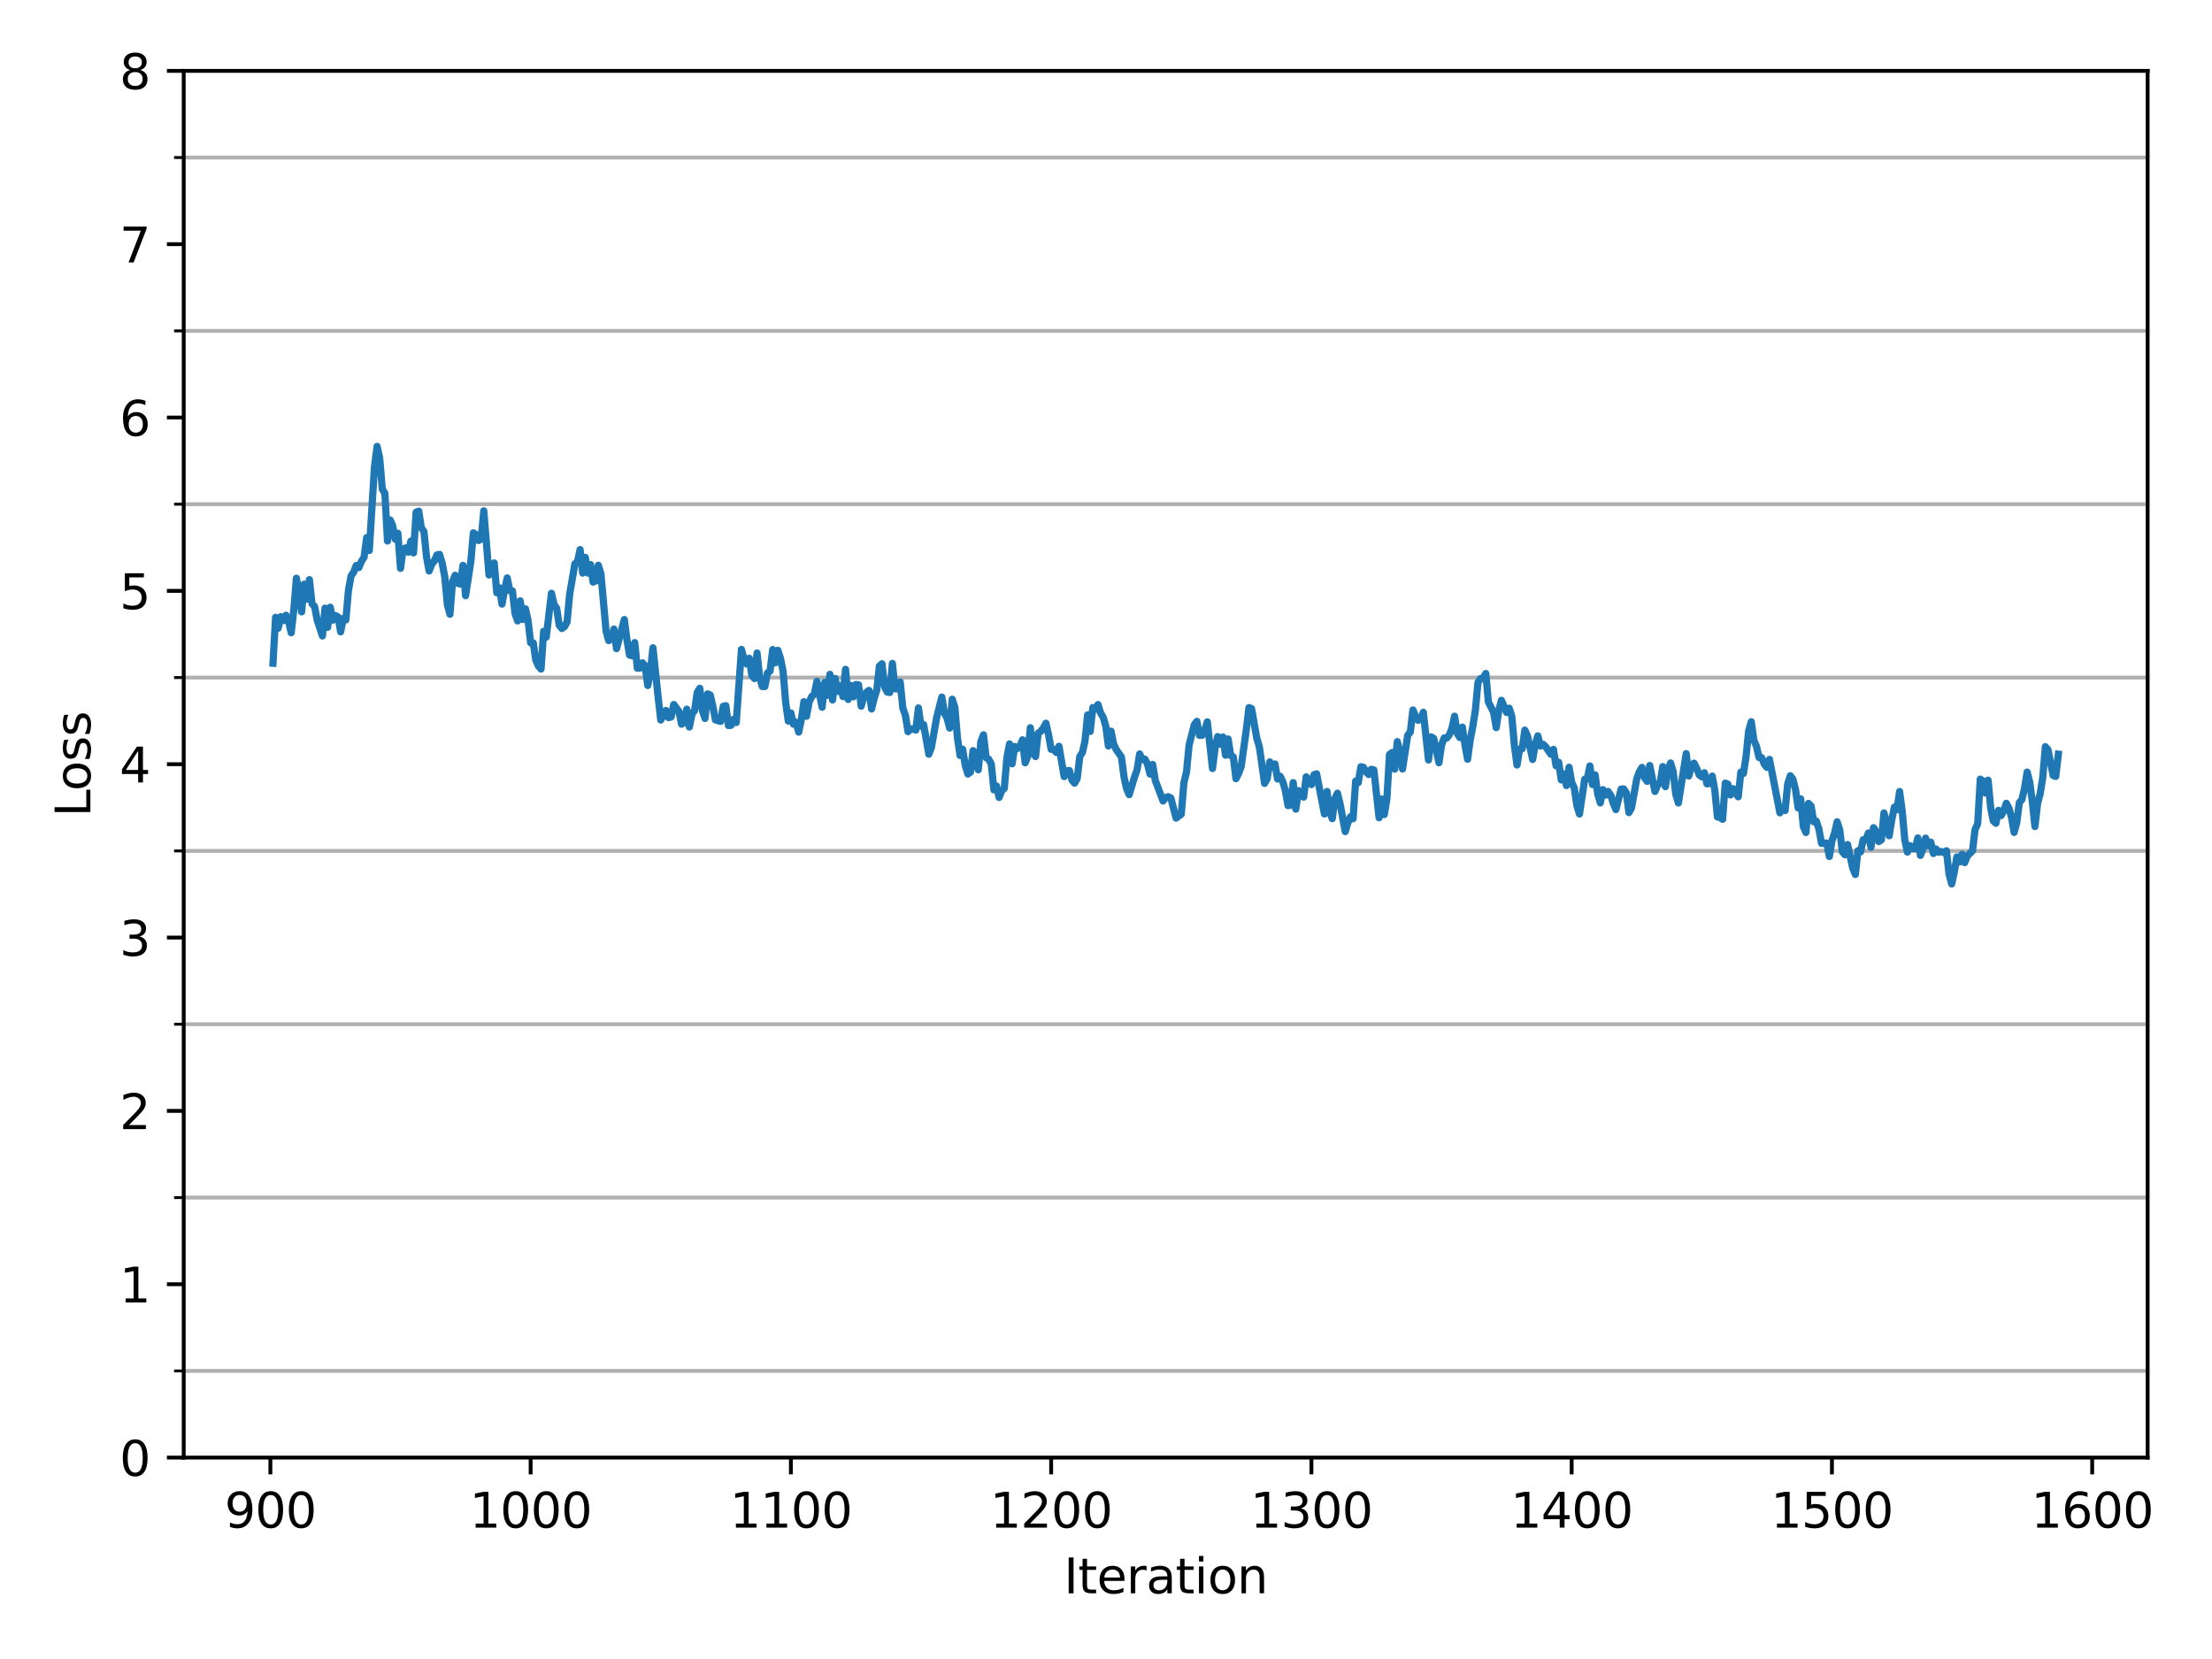 <?xml version="1.0" encoding="utf-8" standalone="no"?>
<!DOCTYPE svg PUBLIC "-//W3C//DTD SVG 1.1//EN"
  "http://www.w3.org/Graphics/SVG/1.1/DTD/svg11.dtd">
<svg height="345.6pt" version="1.1" viewBox="0 0 460.8 345.6" width="460.8pt" xmlns="http://www.w3.org/2000/svg" xmlns:xlink="http://www.w3.org/1999/xlink">
 <defs>
  <style type="text/css">*{stroke-linecap:butt;stroke-linejoin:round;}</style>
 </defs>
 <g id="figure_1">
  <g id="patch_1">
   <path d="M 0 345.6 
L 460.8 345.6 
L 460.8 0 
L 0 0 
z
" style="fill:#ffffff;"/>
  </g>
  <g id="axes_1">
   <g id="patch_2">
    <path d="M 38.27 303.64 
L 447.39 303.64 
L 447.39 14.76 
L 38.27 14.76 
z
" style="fill:#ffffff;"/>
   </g>
   <g id="matplotlib.axis_1">
    <g id="xtick_1">
     <g id="line2d_1">
      <defs>
       <path d="M 0 0 
L 0 3.5 
" id="mf77f8c1a43" style="stroke:#000000;stroke-width:0.8;"/>
      </defs>
      <g>
       <use style="stroke:#000000;stroke-width:0.8;" x="56.324" xlink:href="#mf77f8c1a43" y="303.64"/>
      </g>
     </g>
     <g id="text_1">
      <!-- 900 -->
      <g transform="translate(46.78 318.238)scale(0.1 -0.1)">
       <defs>
        <path d="M 703 97 
L 703 672 
Q 941 559 1184 500 
Q 1428 441 1663 441 
Q 2288 441 2617 861 
Q 2947 1281 2994 2138 
Q 2813 1869 2534 1725 
Q 2256 1581 1919 1581 
Q 1219 1581 811 2004 
Q 403 2428 403 3163 
Q 403 3881 828 4315 
Q 1253 4750 1959 4750 
Q 2769 4750 3195 4129 
Q 3622 3509 3622 2328 
Q 3622 1225 3098 567 
Q 2575 -91 1691 -91 
Q 1453 -91 1209 -44 
Q 966 3 703 97 
z
M 1959 2075 
Q 2384 2075 2632 2365 
Q 2881 2656 2881 3163 
Q 2881 3666 2632 3958 
Q 2384 4250 1959 4250 
Q 1534 4250 1286 3958 
Q 1038 3666 1038 3163 
Q 1038 2656 1286 2365 
Q 1534 2075 1959 2075 
z
" id="DejaVuSans-39" transform="scale(0.016)"/>
        <path d="M 2034 4250 
Q 1547 4250 1301 3770 
Q 1056 3291 1056 2328 
Q 1056 1369 1301 889 
Q 1547 409 2034 409 
Q 2525 409 2770 889 
Q 3016 1369 3016 2328 
Q 3016 3291 2770 3770 
Q 2525 4250 2034 4250 
z
M 2034 4750 
Q 2819 4750 3233 4129 
Q 3647 3509 3647 2328 
Q 3647 1150 3233 529 
Q 2819 -91 2034 -91 
Q 1250 -91 836 529 
Q 422 1150 422 2328 
Q 422 3509 836 4129 
Q 1250 4750 2034 4750 
z
" id="DejaVuSans-30" transform="scale(0.016)"/>
       </defs>
       <use xlink:href="#DejaVuSans-39"/>
       <use x="63.623" xlink:href="#DejaVuSans-30"/>
       <use x="127.246" xlink:href="#DejaVuSans-30"/>
      </g>
     </g>
    </g>
    <g id="xtick_2">
     <g id="line2d_2">
      <g>
       <use style="stroke:#000000;stroke-width:0.8;" x="110.541" xlink:href="#mf77f8c1a43" y="303.64"/>
      </g>
     </g>
     <g id="text_2">
      <!-- 1000 -->
      <g transform="translate(97.816 318.238)scale(0.1 -0.1)">
       <defs>
        <path d="M 794 531 
L 1825 531 
L 1825 4091 
L 703 3866 
L 703 4441 
L 1819 4666 
L 2450 4666 
L 2450 531 
L 3481 531 
L 3481 0 
L 794 0 
L 794 531 
z
" id="DejaVuSans-31" transform="scale(0.016)"/>
       </defs>
       <use xlink:href="#DejaVuSans-31"/>
       <use x="63.623" xlink:href="#DejaVuSans-30"/>
       <use x="127.246" xlink:href="#DejaVuSans-30"/>
       <use x="190.869" xlink:href="#DejaVuSans-30"/>
      </g>
     </g>
    </g>
    <g id="xtick_3">
     <g id="line2d_3">
      <g>
       <use style="stroke:#000000;stroke-width:0.8;" x="164.758" xlink:href="#mf77f8c1a43" y="303.64"/>
      </g>
     </g>
     <g id="text_3">
      <!-- 1100 -->
      <g transform="translate(152.033 318.238)scale(0.1 -0.1)">
       <use xlink:href="#DejaVuSans-31"/>
       <use x="63.623" xlink:href="#DejaVuSans-31"/>
       <use x="127.246" xlink:href="#DejaVuSans-30"/>
       <use x="190.869" xlink:href="#DejaVuSans-30"/>
      </g>
     </g>
    </g>
    <g id="xtick_4">
     <g id="line2d_4">
      <g>
       <use style="stroke:#000000;stroke-width:0.8;" x="218.975" xlink:href="#mf77f8c1a43" y="303.64"/>
      </g>
     </g>
     <g id="text_4">
      <!-- 1200 -->
      <g transform="translate(206.25 318.238)scale(0.1 -0.1)">
       <defs>
        <path d="M 1228 531 
L 3431 531 
L 3431 0 
L 469 0 
L 469 531 
Q 828 903 1448 1529 
Q 2069 2156 2228 2338 
Q 2531 2678 2651 2914 
Q 2772 3150 2772 3378 
Q 2772 3750 2511 3984 
Q 2250 4219 1831 4219 
Q 1534 4219 1204 4116 
Q 875 4013 500 3803 
L 500 4441 
Q 881 4594 1212 4672 
Q 1544 4750 1819 4750 
Q 2544 4750 2975 4387 
Q 3406 4025 3406 3419 
Q 3406 3131 3298 2873 
Q 3191 2616 2906 2266 
Q 2828 2175 2409 1742 
Q 1991 1309 1228 531 
z
" id="DejaVuSans-32" transform="scale(0.016)"/>
       </defs>
       <use xlink:href="#DejaVuSans-31"/>
       <use x="63.623" xlink:href="#DejaVuSans-32"/>
       <use x="127.246" xlink:href="#DejaVuSans-30"/>
       <use x="190.869" xlink:href="#DejaVuSans-30"/>
      </g>
     </g>
    </g>
    <g id="xtick_5">
     <g id="line2d_5">
      <g>
       <use style="stroke:#000000;stroke-width:0.8;" x="273.192" xlink:href="#mf77f8c1a43" y="303.64"/>
      </g>
     </g>
     <g id="text_5">
      <!-- 1300 -->
      <g transform="translate(260.467 318.238)scale(0.1 -0.1)">
       <defs>
        <path d="M 2597 2516 
Q 3050 2419 3304 2112 
Q 3559 1806 3559 1356 
Q 3559 666 3084 287 
Q 2609 -91 1734 -91 
Q 1441 -91 1130 -33 
Q 819 25 488 141 
L 488 750 
Q 750 597 1062 519 
Q 1375 441 1716 441 
Q 2309 441 2620 675 
Q 2931 909 2931 1356 
Q 2931 1769 2642 2001 
Q 2353 2234 1838 2234 
L 1294 2234 
L 1294 2753 
L 1863 2753 
Q 2328 2753 2575 2939 
Q 2822 3125 2822 3475 
Q 2822 3834 2567 4026 
Q 2313 4219 1838 4219 
Q 1578 4219 1281 4162 
Q 984 4106 628 3988 
L 628 4550 
Q 988 4650 1302 4700 
Q 1616 4750 1894 4750 
Q 2613 4750 3031 4423 
Q 3450 4097 3450 3541 
Q 3450 3153 3228 2886 
Q 3006 2619 2597 2516 
z
" id="DejaVuSans-33" transform="scale(0.016)"/>
       </defs>
       <use xlink:href="#DejaVuSans-31"/>
       <use x="63.623" xlink:href="#DejaVuSans-33"/>
       <use x="127.246" xlink:href="#DejaVuSans-30"/>
       <use x="190.869" xlink:href="#DejaVuSans-30"/>
      </g>
     </g>
    </g>
    <g id="xtick_6">
     <g id="line2d_6">
      <g>
       <use style="stroke:#000000;stroke-width:0.8;" x="327.408" xlink:href="#mf77f8c1a43" y="303.64"/>
      </g>
     </g>
     <g id="text_6">
      <!-- 1400 -->
      <g transform="translate(314.683 318.238)scale(0.1 -0.1)">
       <defs>
        <path d="M 2419 4116 
L 825 1625 
L 2419 1625 
L 2419 4116 
z
M 2253 4666 
L 3047 4666 
L 3047 1625 
L 3713 1625 
L 3713 1100 
L 3047 1100 
L 3047 0 
L 2419 0 
L 2419 1100 
L 313 1100 
L 313 1709 
L 2253 4666 
z
" id="DejaVuSans-34" transform="scale(0.016)"/>
       </defs>
       <use xlink:href="#DejaVuSans-31"/>
       <use x="63.623" xlink:href="#DejaVuSans-34"/>
       <use x="127.246" xlink:href="#DejaVuSans-30"/>
       <use x="190.869" xlink:href="#DejaVuSans-30"/>
      </g>
     </g>
    </g>
    <g id="xtick_7">
     <g id="line2d_7">
      <g>
       <use style="stroke:#000000;stroke-width:0.8;" x="381.625" xlink:href="#mf77f8c1a43" y="303.64"/>
      </g>
     </g>
     <g id="text_7">
      <!-- 1500 -->
      <g transform="translate(368.9 318.238)scale(0.1 -0.1)">
       <defs>
        <path d="M 691 4666 
L 3169 4666 
L 3169 4134 
L 1269 4134 
L 1269 2991 
Q 1406 3038 1543 3061 
Q 1681 3084 1819 3084 
Q 2600 3084 3056 2656 
Q 3513 2228 3513 1497 
Q 3513 744 3044 326 
Q 2575 -91 1722 -91 
Q 1428 -91 1123 -41 
Q 819 9 494 109 
L 494 744 
Q 775 591 1075 516 
Q 1375 441 1709 441 
Q 2250 441 2565 725 
Q 2881 1009 2881 1497 
Q 2881 1984 2565 2268 
Q 2250 2553 1709 2553 
Q 1456 2553 1204 2497 
Q 953 2441 691 2322 
L 691 4666 
z
" id="DejaVuSans-35" transform="scale(0.016)"/>
       </defs>
       <use xlink:href="#DejaVuSans-31"/>
       <use x="63.623" xlink:href="#DejaVuSans-35"/>
       <use x="127.246" xlink:href="#DejaVuSans-30"/>
       <use x="190.869" xlink:href="#DejaVuSans-30"/>
      </g>
     </g>
    </g>
    <g id="xtick_8">
     <g id="line2d_8">
      <g>
       <use style="stroke:#000000;stroke-width:0.8;" x="435.842" xlink:href="#mf77f8c1a43" y="303.64"/>
      </g>
     </g>
     <g id="text_8">
      <!-- 1600 -->
      <g transform="translate(423.117 318.238)scale(0.1 -0.1)">
       <defs>
        <path d="M 2113 2584 
Q 1688 2584 1439 2293 
Q 1191 2003 1191 1497 
Q 1191 994 1439 701 
Q 1688 409 2113 409 
Q 2538 409 2786 701 
Q 3034 994 3034 1497 
Q 3034 2003 2786 2293 
Q 2538 2584 2113 2584 
z
M 3366 4563 
L 3366 3988 
Q 3128 4100 2886 4159 
Q 2644 4219 2406 4219 
Q 1781 4219 1451 3797 
Q 1122 3375 1075 2522 
Q 1259 2794 1537 2939 
Q 1816 3084 2150 3084 
Q 2853 3084 3261 2657 
Q 3669 2231 3669 1497 
Q 3669 778 3244 343 
Q 2819 -91 2113 -91 
Q 1303 -91 875 529 
Q 447 1150 447 2328 
Q 447 3434 972 4092 
Q 1497 4750 2381 4750 
Q 2619 4750 2861 4703 
Q 3103 4656 3366 4563 
z
" id="DejaVuSans-36" transform="scale(0.016)"/>
       </defs>
       <use xlink:href="#DejaVuSans-31"/>
       <use x="63.623" xlink:href="#DejaVuSans-36"/>
       <use x="127.246" xlink:href="#DejaVuSans-30"/>
       <use x="190.869" xlink:href="#DejaVuSans-30"/>
      </g>
     </g>
    </g>
    <g id="text_9">
     <!-- Iteration -->
     <g transform="translate(221.622 331.917)scale(0.1 -0.1)">
      <defs>
       <path d="M 628 4666 
L 1259 4666 
L 1259 0 
L 628 0 
L 628 4666 
z
" id="DejaVuSans-49" transform="scale(0.016)"/>
       <path d="M 1172 4494 
L 1172 3500 
L 2356 3500 
L 2356 3053 
L 1172 3053 
L 1172 1153 
Q 1172 725 1289 603 
Q 1406 481 1766 481 
L 2356 481 
L 2356 0 
L 1766 0 
Q 1100 0 847 248 
Q 594 497 594 1153 
L 594 3053 
L 172 3053 
L 172 3500 
L 594 3500 
L 594 4494 
L 1172 4494 
z
" id="DejaVuSans-74" transform="scale(0.016)"/>
       <path d="M 3597 1894 
L 3597 1613 
L 953 1613 
Q 991 1019 1311 708 
Q 1631 397 2203 397 
Q 2534 397 2845 478 
Q 3156 559 3463 722 
L 3463 178 
Q 3153 47 2828 -22 
Q 2503 -91 2169 -91 
Q 1331 -91 842 396 
Q 353 884 353 1716 
Q 353 2575 817 3079 
Q 1281 3584 2069 3584 
Q 2775 3584 3186 3129 
Q 3597 2675 3597 1894 
z
M 3022 2063 
Q 3016 2534 2758 2815 
Q 2500 3097 2075 3097 
Q 1594 3097 1305 2825 
Q 1016 2553 972 2059 
L 3022 2063 
z
" id="DejaVuSans-65" transform="scale(0.016)"/>
       <path d="M 2631 2963 
Q 2534 3019 2420 3045 
Q 2306 3072 2169 3072 
Q 1681 3072 1420 2755 
Q 1159 2438 1159 1844 
L 1159 0 
L 581 0 
L 581 3500 
L 1159 3500 
L 1159 2956 
Q 1341 3275 1631 3429 
Q 1922 3584 2338 3584 
Q 2397 3584 2469 3576 
Q 2541 3569 2628 3553 
L 2631 2963 
z
" id="DejaVuSans-72" transform="scale(0.016)"/>
       <path d="M 2194 1759 
Q 1497 1759 1228 1600 
Q 959 1441 959 1056 
Q 959 750 1161 570 
Q 1363 391 1709 391 
Q 2188 391 2477 730 
Q 2766 1069 2766 1631 
L 2766 1759 
L 2194 1759 
z
M 3341 1997 
L 3341 0 
L 2766 0 
L 2766 531 
Q 2569 213 2275 61 
Q 1981 -91 1556 -91 
Q 1019 -91 701 211 
Q 384 513 384 1019 
Q 384 1609 779 1909 
Q 1175 2209 1959 2209 
L 2766 2209 
L 2766 2266 
Q 2766 2663 2505 2880 
Q 2244 3097 1772 3097 
Q 1472 3097 1187 3025 
Q 903 2953 641 2809 
L 641 3341 
Q 956 3463 1253 3523 
Q 1550 3584 1831 3584 
Q 2591 3584 2966 3190 
Q 3341 2797 3341 1997 
z
" id="DejaVuSans-61" transform="scale(0.016)"/>
       <path d="M 603 3500 
L 1178 3500 
L 1178 0 
L 603 0 
L 603 3500 
z
M 603 4863 
L 1178 4863 
L 1178 4134 
L 603 4134 
L 603 4863 
z
" id="DejaVuSans-69" transform="scale(0.016)"/>
       <path d="M 1959 3097 
Q 1497 3097 1228 2736 
Q 959 2375 959 1747 
Q 959 1119 1226 758 
Q 1494 397 1959 397 
Q 2419 397 2687 759 
Q 2956 1122 2956 1747 
Q 2956 2369 2687 2733 
Q 2419 3097 1959 3097 
z
M 1959 3584 
Q 2709 3584 3137 3096 
Q 3566 2609 3566 1747 
Q 3566 888 3137 398 
Q 2709 -91 1959 -91 
Q 1206 -91 779 398 
Q 353 888 353 1747 
Q 353 2609 779 3096 
Q 1206 3584 1959 3584 
z
" id="DejaVuSans-6f" transform="scale(0.016)"/>
       <path d="M 3513 2113 
L 3513 0 
L 2938 0 
L 2938 2094 
Q 2938 2591 2744 2837 
Q 2550 3084 2163 3084 
Q 1697 3084 1428 2787 
Q 1159 2491 1159 1978 
L 1159 0 
L 581 0 
L 581 3500 
L 1159 3500 
L 1159 2956 
Q 1366 3272 1645 3428 
Q 1925 3584 2291 3584 
Q 2894 3584 3203 3211 
Q 3513 2838 3513 2113 
z
" id="DejaVuSans-6e" transform="scale(0.016)"/>
      </defs>
      <use xlink:href="#DejaVuSans-49"/>
      <use x="29.492" xlink:href="#DejaVuSans-74"/>
      <use x="68.701" xlink:href="#DejaVuSans-65"/>
      <use x="130.225" xlink:href="#DejaVuSans-72"/>
      <use x="171.338" xlink:href="#DejaVuSans-61"/>
      <use x="232.617" xlink:href="#DejaVuSans-74"/>
      <use x="271.826" xlink:href="#DejaVuSans-69"/>
      <use x="299.609" xlink:href="#DejaVuSans-6f"/>
      <use x="360.791" xlink:href="#DejaVuSans-6e"/>
     </g>
    </g>
   </g>
   <g id="matplotlib.axis_2">
    <g id="ytick_1">
     <g id="line2d_9">
      <defs>
       <path d="M 0 0 
L -3.5 0 
" id="m4b8f3824c2" style="stroke:#000000;stroke-width:0.8;"/>
      </defs>
      <g>
       <use style="stroke:#000000;stroke-width:0.8;" x="38.27" xlink:href="#m4b8f3824c2" y="303.64"/>
      </g>
     </g>
     <g id="text_10">
      <!-- 0 -->
      <g transform="translate(24.907 307.439)scale(0.1 -0.1)">
       <use xlink:href="#DejaVuSans-30"/>
      </g>
     </g>
    </g>
    <g id="ytick_2">
     <g id="line2d_10">
      <g>
       <use style="stroke:#000000;stroke-width:0.8;" x="38.27" xlink:href="#m4b8f3824c2" y="267.53"/>
      </g>
     </g>
     <g id="text_11">
      <!-- 1 -->
      <g transform="translate(24.907 271.329)scale(0.1 -0.1)">
       <use xlink:href="#DejaVuSans-31"/>
      </g>
     </g>
    </g>
    <g id="ytick_3">
     <g id="line2d_11">
      <g>
       <use style="stroke:#000000;stroke-width:0.8;" x="38.27" xlink:href="#m4b8f3824c2" y="231.42"/>
      </g>
     </g>
     <g id="text_12">
      <!-- 2 -->
      <g transform="translate(24.907 235.219)scale(0.1 -0.1)">
       <use xlink:href="#DejaVuSans-32"/>
      </g>
     </g>
    </g>
    <g id="ytick_4">
     <g id="line2d_12">
      <g>
       <use style="stroke:#000000;stroke-width:0.8;" x="38.27" xlink:href="#m4b8f3824c2" y="195.31"/>
      </g>
     </g>
     <g id="text_13">
      <!-- 3 -->
      <g transform="translate(24.907 199.109)scale(0.1 -0.1)">
       <use xlink:href="#DejaVuSans-33"/>
      </g>
     </g>
    </g>
    <g id="ytick_5">
     <g id="line2d_13">
      <g>
       <use style="stroke:#000000;stroke-width:0.8;" x="38.27" xlink:href="#m4b8f3824c2" y="159.2"/>
      </g>
     </g>
     <g id="text_14">
      <!-- 4 -->
      <g transform="translate(24.907 162.999)scale(0.1 -0.1)">
       <use xlink:href="#DejaVuSans-34"/>
      </g>
     </g>
    </g>
    <g id="ytick_6">
     <g id="line2d_14">
      <g>
       <use style="stroke:#000000;stroke-width:0.8;" x="38.27" xlink:href="#m4b8f3824c2" y="123.09"/>
      </g>
     </g>
     <g id="text_15">
      <!-- 5 -->
      <g transform="translate(24.907 126.889)scale(0.1 -0.1)">
       <use xlink:href="#DejaVuSans-35"/>
      </g>
     </g>
    </g>
    <g id="ytick_7">
     <g id="line2d_15">
      <g>
       <use style="stroke:#000000;stroke-width:0.8;" x="38.27" xlink:href="#m4b8f3824c2" y="86.98"/>
      </g>
     </g>
     <g id="text_16">
      <!-- 6 -->
      <g transform="translate(24.907 90.779)scale(0.1 -0.1)">
       <use xlink:href="#DejaVuSans-36"/>
      </g>
     </g>
    </g>
    <g id="ytick_8">
     <g id="line2d_16">
      <g>
       <use style="stroke:#000000;stroke-width:0.8;" x="38.27" xlink:href="#m4b8f3824c2" y="50.87"/>
      </g>
     </g>
     <g id="text_17">
      <!-- 7 -->
      <g transform="translate(24.907 54.669)scale(0.1 -0.1)">
       <defs>
        <path d="M 525 4666 
L 3525 4666 
L 3525 4397 
L 1831 0 
L 1172 0 
L 2766 4134 
L 525 4134 
L 525 4666 
z
" id="DejaVuSans-37" transform="scale(0.016)"/>
       </defs>
       <use xlink:href="#DejaVuSans-37"/>
      </g>
     </g>
    </g>
    <g id="ytick_9">
     <g id="line2d_17">
      <g>
       <use style="stroke:#000000;stroke-width:0.8;" x="38.27" xlink:href="#m4b8f3824c2" y="14.76"/>
      </g>
     </g>
     <g id="text_18">
      <!-- 8 -->
      <g transform="translate(24.907 18.559)scale(0.1 -0.1)">
       <defs>
        <path d="M 2034 2216 
Q 1584 2216 1326 1975 
Q 1069 1734 1069 1313 
Q 1069 891 1326 650 
Q 1584 409 2034 409 
Q 2484 409 2743 651 
Q 3003 894 3003 1313 
Q 3003 1734 2745 1975 
Q 2488 2216 2034 2216 
z
M 1403 2484 
Q 997 2584 770 2862 
Q 544 3141 544 3541 
Q 544 4100 942 4425 
Q 1341 4750 2034 4750 
Q 2731 4750 3128 4425 
Q 3525 4100 3525 3541 
Q 3525 3141 3298 2862 
Q 3072 2584 2669 2484 
Q 3125 2378 3379 2068 
Q 3634 1759 3634 1313 
Q 3634 634 3220 271 
Q 2806 -91 2034 -91 
Q 1263 -91 848 271 
Q 434 634 434 1313 
Q 434 1759 690 2068 
Q 947 2378 1403 2484 
z
M 1172 3481 
Q 1172 3119 1398 2916 
Q 1625 2713 2034 2713 
Q 2441 2713 2670 2916 
Q 2900 3119 2900 3481 
Q 2900 3844 2670 4047 
Q 2441 4250 2034 4250 
Q 1625 4250 1398 4047 
Q 1172 3844 1172 3481 
z
" id="DejaVuSans-38" transform="scale(0.016)"/>
       </defs>
       <use xlink:href="#DejaVuSans-38"/>
      </g>
     </g>
    </g>
    <g id="ytick_10">
     <g id="line2d_18">
      <path clip-path="url(#p4cc9136189)" d="M 38.27 285.585 
L 447.39 285.585 
" style="fill:none;stroke:#b0b0b0;stroke-linecap:square;stroke-width:0.8;"/>
     </g>
     <g id="line2d_19">
      <defs>
       <path d="M 0 0 
L -2 0 
" id="m82bf95247b" style="stroke:#000000;stroke-width:0.6;"/>
      </defs>
      <g>
       <use style="stroke:#000000;stroke-width:0.6;" x="38.27" xlink:href="#m82bf95247b" y="285.585"/>
      </g>
     </g>
    </g>
    <g id="ytick_11">
     <g id="line2d_20">
      <path clip-path="url(#p4cc9136189)" d="M 38.27 249.475 
L 447.39 249.475 
" style="fill:none;stroke:#b0b0b0;stroke-linecap:square;stroke-width:0.8;"/>
     </g>
     <g id="line2d_21">
      <g>
       <use style="stroke:#000000;stroke-width:0.6;" x="38.27" xlink:href="#m82bf95247b" y="249.475"/>
      </g>
     </g>
    </g>
    <g id="ytick_12">
     <g id="line2d_22">
      <path clip-path="url(#p4cc9136189)" d="M 38.27 213.365 
L 447.39 213.365 
" style="fill:none;stroke:#b0b0b0;stroke-linecap:square;stroke-width:0.8;"/>
     </g>
     <g id="line2d_23">
      <g>
       <use style="stroke:#000000;stroke-width:0.6;" x="38.27" xlink:href="#m82bf95247b" y="213.365"/>
      </g>
     </g>
    </g>
    <g id="ytick_13">
     <g id="line2d_24">
      <path clip-path="url(#p4cc9136189)" d="M 38.27 177.255 
L 447.39 177.255 
" style="fill:none;stroke:#b0b0b0;stroke-linecap:square;stroke-width:0.8;"/>
     </g>
     <g id="line2d_25">
      <g>
       <use style="stroke:#000000;stroke-width:0.6;" x="38.27" xlink:href="#m82bf95247b" y="177.255"/>
      </g>
     </g>
    </g>
    <g id="ytick_14">
     <g id="line2d_26">
      <path clip-path="url(#p4cc9136189)" d="M 38.27 141.145 
L 447.39 141.145 
" style="fill:none;stroke:#b0b0b0;stroke-linecap:square;stroke-width:0.8;"/>
     </g>
     <g id="line2d_27">
      <g>
       <use style="stroke:#000000;stroke-width:0.6;" x="38.27" xlink:href="#m82bf95247b" y="141.145"/>
      </g>
     </g>
    </g>
    <g id="ytick_15">
     <g id="line2d_28">
      <path clip-path="url(#p4cc9136189)" d="M 38.27 105.035 
L 447.39 105.035 
" style="fill:none;stroke:#b0b0b0;stroke-linecap:square;stroke-width:0.8;"/>
     </g>
     <g id="line2d_29">
      <g>
       <use style="stroke:#000000;stroke-width:0.6;" x="38.27" xlink:href="#m82bf95247b" y="105.035"/>
      </g>
     </g>
    </g>
    <g id="ytick_16">
     <g id="line2d_30">
      <path clip-path="url(#p4cc9136189)" d="M 38.27 68.925 
L 447.39 68.925 
" style="fill:none;stroke:#b0b0b0;stroke-linecap:square;stroke-width:0.8;"/>
     </g>
     <g id="line2d_31">
      <g>
       <use style="stroke:#000000;stroke-width:0.6;" x="38.27" xlink:href="#m82bf95247b" y="68.925"/>
      </g>
     </g>
    </g>
    <g id="ytick_17">
     <g id="line2d_32">
      <path clip-path="url(#p4cc9136189)" d="M 38.27 32.815 
L 447.39 32.815 
" style="fill:none;stroke:#b0b0b0;stroke-linecap:square;stroke-width:0.8;"/>
     </g>
     <g id="line2d_33">
      <g>
       <use style="stroke:#000000;stroke-width:0.6;" x="38.27" xlink:href="#m82bf95247b" y="32.815"/>
      </g>
     </g>
    </g>
    <g id="text_19">
     <!-- Loss -->
     <g transform="translate(18.828 170.167)rotate(-90)scale(0.1 -0.1)">
      <defs>
       <path d="M 628 4666 
L 1259 4666 
L 1259 531 
L 3531 531 
L 3531 0 
L 628 0 
L 628 4666 
z
" id="DejaVuSans-4c" transform="scale(0.016)"/>
       <path d="M 2834 3397 
L 2834 2853 
Q 2591 2978 2328 3040 
Q 2066 3103 1784 3103 
Q 1356 3103 1142 2972 
Q 928 2841 928 2578 
Q 928 2378 1081 2264 
Q 1234 2150 1697 2047 
L 1894 2003 
Q 2506 1872 2764 1633 
Q 3022 1394 3022 966 
Q 3022 478 2636 193 
Q 2250 -91 1575 -91 
Q 1294 -91 989 -36 
Q 684 19 347 128 
L 347 722 
Q 666 556 975 473 
Q 1284 391 1588 391 
Q 1994 391 2212 530 
Q 2431 669 2431 922 
Q 2431 1156 2273 1281 
Q 2116 1406 1581 1522 
L 1381 1569 
Q 847 1681 609 1914 
Q 372 2147 372 2553 
Q 372 3047 722 3315 
Q 1072 3584 1716 3584 
Q 2034 3584 2315 3537 
Q 2597 3491 2834 3397 
z
" id="DejaVuSans-73" transform="scale(0.016)"/>
      </defs>
      <use xlink:href="#DejaVuSans-4c"/>
      <use x="53.963" xlink:href="#DejaVuSans-6f"/>
      <use x="115.145" xlink:href="#DejaVuSans-73"/>
      <use x="167.244" xlink:href="#DejaVuSans-73"/>
     </g>
    </g>
   </g>
   <g id="line2d_34">
    <path clip-path="url(#p4cc9136189)" d="M 56.866 138.168 
L 57.409 128.602 
L 57.951 130.877 
L 58.493 128.463 
L 59.035 129.283 
L 59.577 128.165 
L 60.119 129.416 
L 60.662 131.811 
L 61.204 127.049 
L 61.746 120.457 
L 62.288 123.29 
L 62.83 127.463 
L 63.372 121.691 
L 63.915 124.827 
L 64.457 120.748 
L 64.999 125.757 
L 65.541 126.364 
L 66.083 129.199 
L 67.168 132.482 
L 67.71 126.687 
L 68.252 130.683 
L 68.794 126.503 
L 69.336 129.183 
L 69.878 128.226 
L 70.421 128.526 
L 70.963 131.623 
L 71.505 128.834 
L 72.047 129.153 
L 72.589 122.972 
L 73.131 119.98 
L 73.674 119.195 
L 74.216 117.796 
L 74.758 118.238 
L 75.3 116.926 
L 75.842 116.097 
L 76.384 111.994 
L 76.927 114.685 
L 78.011 97.228 
L 78.553 92.994 
L 79.095 95.431 
L 79.637 101.879 
L 80.18 102.771 
L 80.722 112.702 
L 81.264 108.309 
L 81.806 109.524 
L 82.348 112.33 
L 82.89 111.087 
L 83.433 118.4 
L 83.975 114.385 
L 84.517 114.138 
L 85.059 115.038 
L 85.601 112.705 
L 86.143 115.176 
L 86.686 106.697 
L 87.228 106.487 
L 87.77 109.937 
L 88.312 110.746 
L 88.854 116.039 
L 89.396 118.951 
L 89.939 117.526 
L 90.481 116.861 
L 91.023 115.604 
L 91.565 115.495 
L 92.107 117.262 
L 92.65 120.145 
L 93.192 125.95 
L 93.734 127.967 
L 94.276 121.103 
L 94.818 119.84 
L 95.36 121.504 
L 95.903 121.682 
L 96.445 117.776 
L 96.987 124.106 
L 98.071 117.06 
L 98.613 110.989 
L 99.156 111.364 
L 99.698 112.599 
L 100.24 112.27 
L 100.782 106.42 
L 101.866 119.78 
L 102.409 118.157 
L 102.951 117.269 
L 103.493 123.483 
L 104.035 122.449 
L 104.577 125.844 
L 105.119 122.797 
L 105.662 120.391 
L 106.204 123.06 
L 106.746 123.103 
L 107.288 127.791 
L 107.83 129.355 
L 108.372 125.17 
L 108.915 129.048 
L 109.457 126.828 
L 109.999 129.187 
L 110.541 133.905 
L 111.083 133.922 
L 111.625 137.553 
L 112.168 138.77 
L 112.71 139.377 
L 113.252 131.514 
L 113.794 132.721 
L 114.878 123.583 
L 115.421 125.925 
L 115.963 126.72 
L 116.505 130.276 
L 117.047 130.936 
L 117.589 130.551 
L 118.131 129.561 
L 118.674 123.765 
L 119.758 117.462 
L 120.3 117.012 
L 120.842 114.488 
L 121.384 119.38 
L 121.927 116.107 
L 122.469 119.38 
L 123.011 117.612 
L 123.553 121.26 
L 124.095 121.021 
L 124.637 117.758 
L 125.18 119.519 
L 126.264 131.525 
L 126.806 133.454 
L 127.348 133.041 
L 127.89 131.046 
L 128.433 135.124 
L 130.059 129.06 
L 130.601 133.268 
L 131.143 136.457 
L 131.686 136.615 
L 132.228 133.866 
L 132.77 139.213 
L 133.312 139.182 
L 133.854 138.082 
L 134.396 138.705 
L 134.939 142.808 
L 135.481 139.925 
L 136.023 134.947 
L 137.107 145.276 
L 137.649 149.991 
L 138.734 148.004 
L 139.276 149.501 
L 139.818 149.345 
L 140.36 146.759 
L 141.445 148.231 
L 141.987 150.862 
L 142.529 150.517 
L 143.071 147.737 
L 143.613 151.449 
L 144.156 148.791 
L 144.698 148.012 
L 145.24 144.279 
L 145.782 143.383 
L 146.324 148.023 
L 146.866 149.673 
L 147.409 144.546 
L 147.951 144.779 
L 148.493 147.101 
L 149.035 149.965 
L 150.119 150.288 
L 150.662 147.128 
L 151.204 147.011 
L 151.746 151.148 
L 152.288 151.093 
L 152.83 149.844 
L 153.372 150.519 
L 154.457 135.294 
L 154.999 137.274 
L 155.541 138.322 
L 156.083 137.128 
L 156.625 140.695 
L 157.168 141.353 
L 157.71 136.026 
L 158.252 141.075 
L 158.794 143.013 
L 159.336 143.015 
L 159.878 140.177 
L 160.421 139.788 
L 160.963 135.317 
L 161.505 138.082 
L 162.047 135.471 
L 162.589 137.149 
L 163.131 139.863 
L 163.674 146.348 
L 164.216 150.208 
L 164.758 148.523 
L 165.3 150.869 
L 165.842 150.454 
L 166.384 152.516 
L 166.927 149.941 
L 167.469 146.175 
L 168.011 149.208 
L 168.553 146.252 
L 169.095 145.112 
L 169.637 144.601 
L 170.18 141.934 
L 171.264 147.341 
L 171.806 142.141 
L 172.348 144.852 
L 172.89 140.478 
L 173.433 145.826 
L 173.975 141.336 
L 174.517 144.028 
L 175.059 142.865 
L 175.601 145.115 
L 176.143 139.432 
L 176.686 145.712 
L 177.228 142.786 
L 177.77 145.16 
L 178.312 142.59 
L 178.854 142.665 
L 179.396 147.118 
L 179.939 145.195 
L 180.481 144.224 
L 181.023 143.82 
L 181.565 147.695 
L 182.107 145.469 
L 182.649 143.741 
L 183.192 138.758 
L 183.734 138.276 
L 184.276 143.044 
L 184.818 144.164 
L 185.36 144.265 
L 185.902 138.189 
L 186.445 143.479 
L 186.987 143.519 
L 187.529 142.068 
L 188.071 147.487 
L 188.613 149.005 
L 189.156 152.423 
L 189.698 151.84 
L 190.24 151.897 
L 190.782 152.098 
L 191.324 147.476 
L 191.866 151.292 
L 192.409 150.946 
L 193.493 157.121 
L 194.035 155.691 
L 195.119 149.48 
L 196.204 145.214 
L 196.746 148.613 
L 197.288 149.581 
L 197.83 151.668 
L 198.372 145.657 
L 198.915 147.37 
L 199.457 153.754 
L 199.999 157.379 
L 200.541 156.073 
L 201.083 159.452 
L 201.625 161.248 
L 202.168 160.833 
L 202.71 156.37 
L 203.252 158.617 
L 203.794 160.363 
L 204.336 154.472 
L 204.878 153.07 
L 205.421 157.825 
L 205.963 158.154 
L 206.505 159.166 
L 207.047 164.552 
L 207.589 163.737 
L 208.131 166.131 
L 208.674 164.737 
L 209.216 164.214 
L 209.758 157.82 
L 210.3 154.974 
L 210.842 159.111 
L 211.384 155.506 
L 211.927 155.937 
L 212.469 155.465 
L 213.011 154.116 
L 213.553 158.909 
L 214.095 157.585 
L 214.637 151.603 
L 215.18 156.8 
L 215.722 157.607 
L 216.264 152.727 
L 216.806 152.368 
L 217.348 151.647 
L 217.89 150.659 
L 218.433 153.076 
L 218.975 156.098 
L 219.517 156.111 
L 220.059 156.755 
L 220.601 155.461 
L 221.686 161.78 
L 222.228 160.563 
L 222.77 160.512 
L 223.312 162.522 
L 223.854 163.15 
L 224.396 162.2 
L 224.939 157.589 
L 225.481 156.771 
L 226.023 154.382 
L 226.565 148.927 
L 227.107 152.367 
L 227.649 147.403 
L 228.192 147.763 
L 228.734 146.776 
L 229.276 148.52 
L 229.818 149.424 
L 230.36 151.305 
L 230.902 155.408 
L 231.445 152.31 
L 231.987 154.995 
L 232.529 156.154 
L 233.613 157.693 
L 234.155 161.862 
L 234.698 164.339 
L 235.24 165.548 
L 236.324 161.905 
L 236.866 160.398 
L 237.409 157.058 
L 237.951 158.22 
L 238.493 158.131 
L 239.035 159.129 
L 239.577 161.263 
L 240.119 159.253 
L 240.662 162.566 
L 242.288 166.861 
L 242.83 166.132 
L 243.372 165.96 
L 243.915 166.242 
L 244.999 170.425 
L 246.083 169.616 
L 246.625 163.077 
L 247.168 160.827 
L 247.71 155.204 
L 248.794 150.954 
L 249.336 150.272 
L 249.878 153.197 
L 250.421 153.181 
L 250.963 152.207 
L 251.505 150.372 
L 252.589 160.099 
L 253.131 155.773 
L 253.674 153.436 
L 254.216 155.028 
L 254.758 153.522 
L 255.3 157.325 
L 255.842 153.934 
L 256.384 157.379 
L 256.927 157.694 
L 257.469 162.216 
L 258.011 161.167 
L 258.553 159.713 
L 259.637 151.964 
L 260.18 147.405 
L 260.722 147.605 
L 261.806 153.759 
L 262.348 155.594 
L 263.433 163.195 
L 263.975 162.236 
L 264.517 158.713 
L 265.059 159.8 
L 265.601 159.142 
L 266.143 162.292 
L 266.686 161.716 
L 267.228 162.832 
L 267.77 164.732 
L 268.312 167.827 
L 268.854 167.732 
L 269.396 163.03 
L 269.939 168.56 
L 270.481 164.705 
L 271.023 165.569 
L 271.565 166.056 
L 272.107 161.83 
L 272.649 162.535 
L 273.192 163.446 
L 273.734 161.401 
L 274.276 161.207 
L 275.902 169.569 
L 276.445 164.878 
L 276.987 169.141 
L 277.529 170.546 
L 278.071 166.417 
L 278.613 165.234 
L 279.155 167.41 
L 280.24 173.242 
L 280.782 171.421 
L 281.324 170.135 
L 281.866 170.573 
L 282.408 162.709 
L 282.951 163.046 
L 283.493 159.716 
L 284.035 159.838 
L 284.577 160.8 
L 285.119 161.344 
L 285.662 160.254 
L 286.204 160.395 
L 287.288 170.361 
L 287.83 166.448 
L 288.372 169.688 
L 288.915 166.413 
L 289.457 157.185 
L 289.999 156.767 
L 290.541 160.223 
L 291.083 154.489 
L 291.625 156.691 
L 292.168 160.198 
L 293.252 153.171 
L 293.794 152.515 
L 294.336 147.893 
L 294.878 149.183 
L 295.421 150.051 
L 295.963 149.745 
L 296.505 148.385 
L 297.589 158.319 
L 298.131 153.504 
L 298.674 153.831 
L 299.758 158.899 
L 300.3 155.207 
L 300.842 153.736 
L 301.384 153.748 
L 301.927 153.077 
L 302.469 151.714 
L 303.011 149.2 
L 303.553 152.758 
L 304.095 153.638 
L 304.637 151.473 
L 305.18 155.211 
L 305.722 158.172 
L 306.264 154.202 
L 306.806 151.387 
L 307.348 147.942 
L 307.89 142.158 
L 308.433 141.354 
L 308.975 141.246 
L 309.517 140.306 
L 310.059 146.258 
L 311.143 148.373 
L 311.686 151.586 
L 312.228 147.987 
L 312.77 145.887 
L 313.854 148.412 
L 314.396 147.533 
L 314.939 149.218 
L 315.481 155.355 
L 316.023 159.365 
L 316.565 156.082 
L 317.107 155.991 
L 317.649 152.098 
L 318.192 153.268 
L 319.276 158.204 
L 319.818 155.084 
L 320.36 153.289 
L 320.902 155.419 
L 321.445 155.045 
L 321.987 155.546 
L 323.071 157.125 
L 323.613 156.115 
L 324.155 159.543 
L 324.698 158.795 
L 325.24 162.476 
L 325.782 161.219 
L 326.324 163.651 
L 326.866 159.836 
L 327.408 162.965 
L 327.951 164.165 
L 328.493 167.855 
L 329.035 169.572 
L 330.119 162.328 
L 330.661 162.223 
L 331.204 159.563 
L 331.746 163.443 
L 332.288 161.421 
L 332.83 165.405 
L 333.372 167.262 
L 333.915 164.496 
L 334.457 165.649 
L 334.999 164.881 
L 335.541 165.646 
L 336.083 167.366 
L 336.625 168.649 
L 337.71 164.378 
L 338.252 164.362 
L 338.794 165.171 
L 339.336 169.281 
L 339.878 168.296 
L 340.963 162.247 
L 341.505 160.78 
L 342.047 159.867 
L 342.589 162.017 
L 343.131 162.774 
L 343.674 159.471 
L 344.758 164.874 
L 345.3 163.548 
L 345.842 163.066 
L 346.384 159.688 
L 346.927 163.878 
L 347.469 160.415 
L 348.011 158.933 
L 348.553 160.75 
L 349.095 165.471 
L 349.637 167.274 
L 351.264 156.986 
L 351.806 161.658 
L 352.348 159.63 
L 352.89 158.979 
L 353.433 160.022 
L 353.975 161.41 
L 354.517 161.841 
L 355.059 160.973 
L 355.601 163.305 
L 356.143 163.184 
L 356.686 161.664 
L 357.228 164.641 
L 357.77 170.178 
L 358.312 170.286 
L 358.854 170.672 
L 359.396 163.142 
L 359.939 163.352 
L 360.481 165.605 
L 361.023 164.29 
L 362.107 165.99 
L 362.649 160.842 
L 363.192 161.125 
L 363.734 157.613 
L 364.276 152.23 
L 364.818 150.354 
L 365.36 154.196 
L 365.902 155.466 
L 366.445 157.804 
L 366.987 157.826 
L 367.529 159.17 
L 368.071 159.858 
L 368.613 158.19 
L 370.782 169.322 
L 371.324 168.155 
L 371.866 168.85 
L 372.408 163.308 
L 372.951 161.602 
L 373.493 162.322 
L 374.035 164.435 
L 374.577 168.301 
L 375.119 166.418 
L 375.661 172.182 
L 376.204 173.424 
L 376.746 167.366 
L 377.288 167.918 
L 377.83 171.193 
L 378.372 171.063 
L 378.914 172.712 
L 379.457 175.684 
L 380.541 175.625 
L 381.083 178.435 
L 381.625 175.191 
L 382.168 173.56 
L 382.71 171.191 
L 383.252 172.913 
L 383.794 177.436 
L 384.336 178.058 
L 384.878 175.937 
L 385.963 180.868 
L 386.505 182.176 
L 387.047 177.213 
L 387.589 177.461 
L 388.131 174.938 
L 388.674 174.999 
L 389.216 173.526 
L 389.758 176.512 
L 390.3 172.419 
L 390.842 173.242 
L 391.384 175.309 
L 391.927 174.967 
L 392.469 169.355 
L 393.011 171.464 
L 393.553 174.103 
L 394.095 170.736 
L 394.637 168.127 
L 395.18 168.673 
L 395.722 164.887 
L 396.264 168.976 
L 396.806 174.983 
L 397.348 177.508 
L 397.89 176.171 
L 398.433 176.761 
L 398.975 176.816 
L 399.517 174.562 
L 400.059 178.195 
L 400.601 176.777 
L 401.143 174.595 
L 401.686 176.191 
L 402.228 175.439 
L 402.77 177.802 
L 403.312 176.857 
L 403.854 177.54 
L 404.396 177.39 
L 404.939 177.623 
L 405.481 177.228 
L 406.023 182.12 
L 406.565 184.143 
L 407.107 181.712 
L 407.649 178.518 
L 408.192 179.562 
L 408.734 177.953 
L 409.276 179.704 
L 409.818 178.336 
L 410.902 177.249 
L 411.445 172.798 
L 411.987 171.621 
L 412.529 162.306 
L 413.071 162.675 
L 413.613 165.209 
L 414.155 162.519 
L 414.698 168.327 
L 415.24 171.004 
L 415.782 171.498 
L 416.324 168.813 
L 416.866 169.899 
L 417.408 168.907 
L 417.951 167.339 
L 418.493 168.339 
L 419.035 170.25 
L 419.577 173.407 
L 420.119 171.423 
L 420.661 167.198 
L 421.204 166.565 
L 421.746 164.212 
L 422.288 160.837 
L 422.83 162.921 
L 423.372 167.016 
L 423.914 172.19 
L 424.457 167.453 
L 424.999 165.394 
L 425.541 162.024 
L 426.083 155.541 
L 426.625 156.179 
L 427.71 161.548 
L 428.252 161.736 
L 428.794 157.112 
L 428.794 157.112 
" style="fill:none;stroke:#1f77b4;stroke-linecap:square;stroke-width:1.5;"/>
   </g>
   <g id="patch_3">
    <path d="M 38.27 303.64 
L 38.27 14.76 
" style="fill:none;stroke:#000000;stroke-linecap:square;stroke-linejoin:miter;stroke-width:0.8;"/>
   </g>
   <g id="patch_4">
    <path d="M 447.39 303.64 
L 447.39 14.76 
" style="fill:none;stroke:#000000;stroke-linecap:square;stroke-linejoin:miter;stroke-width:0.8;"/>
   </g>
   <g id="patch_5">
    <path d="M 38.27 303.64 
L 447.39 303.64 
" style="fill:none;stroke:#000000;stroke-linecap:square;stroke-linejoin:miter;stroke-width:0.8;"/>
   </g>
   <g id="patch_6">
    <path d="M 38.27 14.76 
L 447.39 14.76 
" style="fill:none;stroke:#000000;stroke-linecap:square;stroke-linejoin:miter;stroke-width:0.8;"/>
   </g>
  </g>
 </g>
 <defs>
  <clipPath id="p4cc9136189">
   <rect height="288.88" width="409.12" x="38.27" y="14.76"/>
  </clipPath>
 </defs>
</svg>
